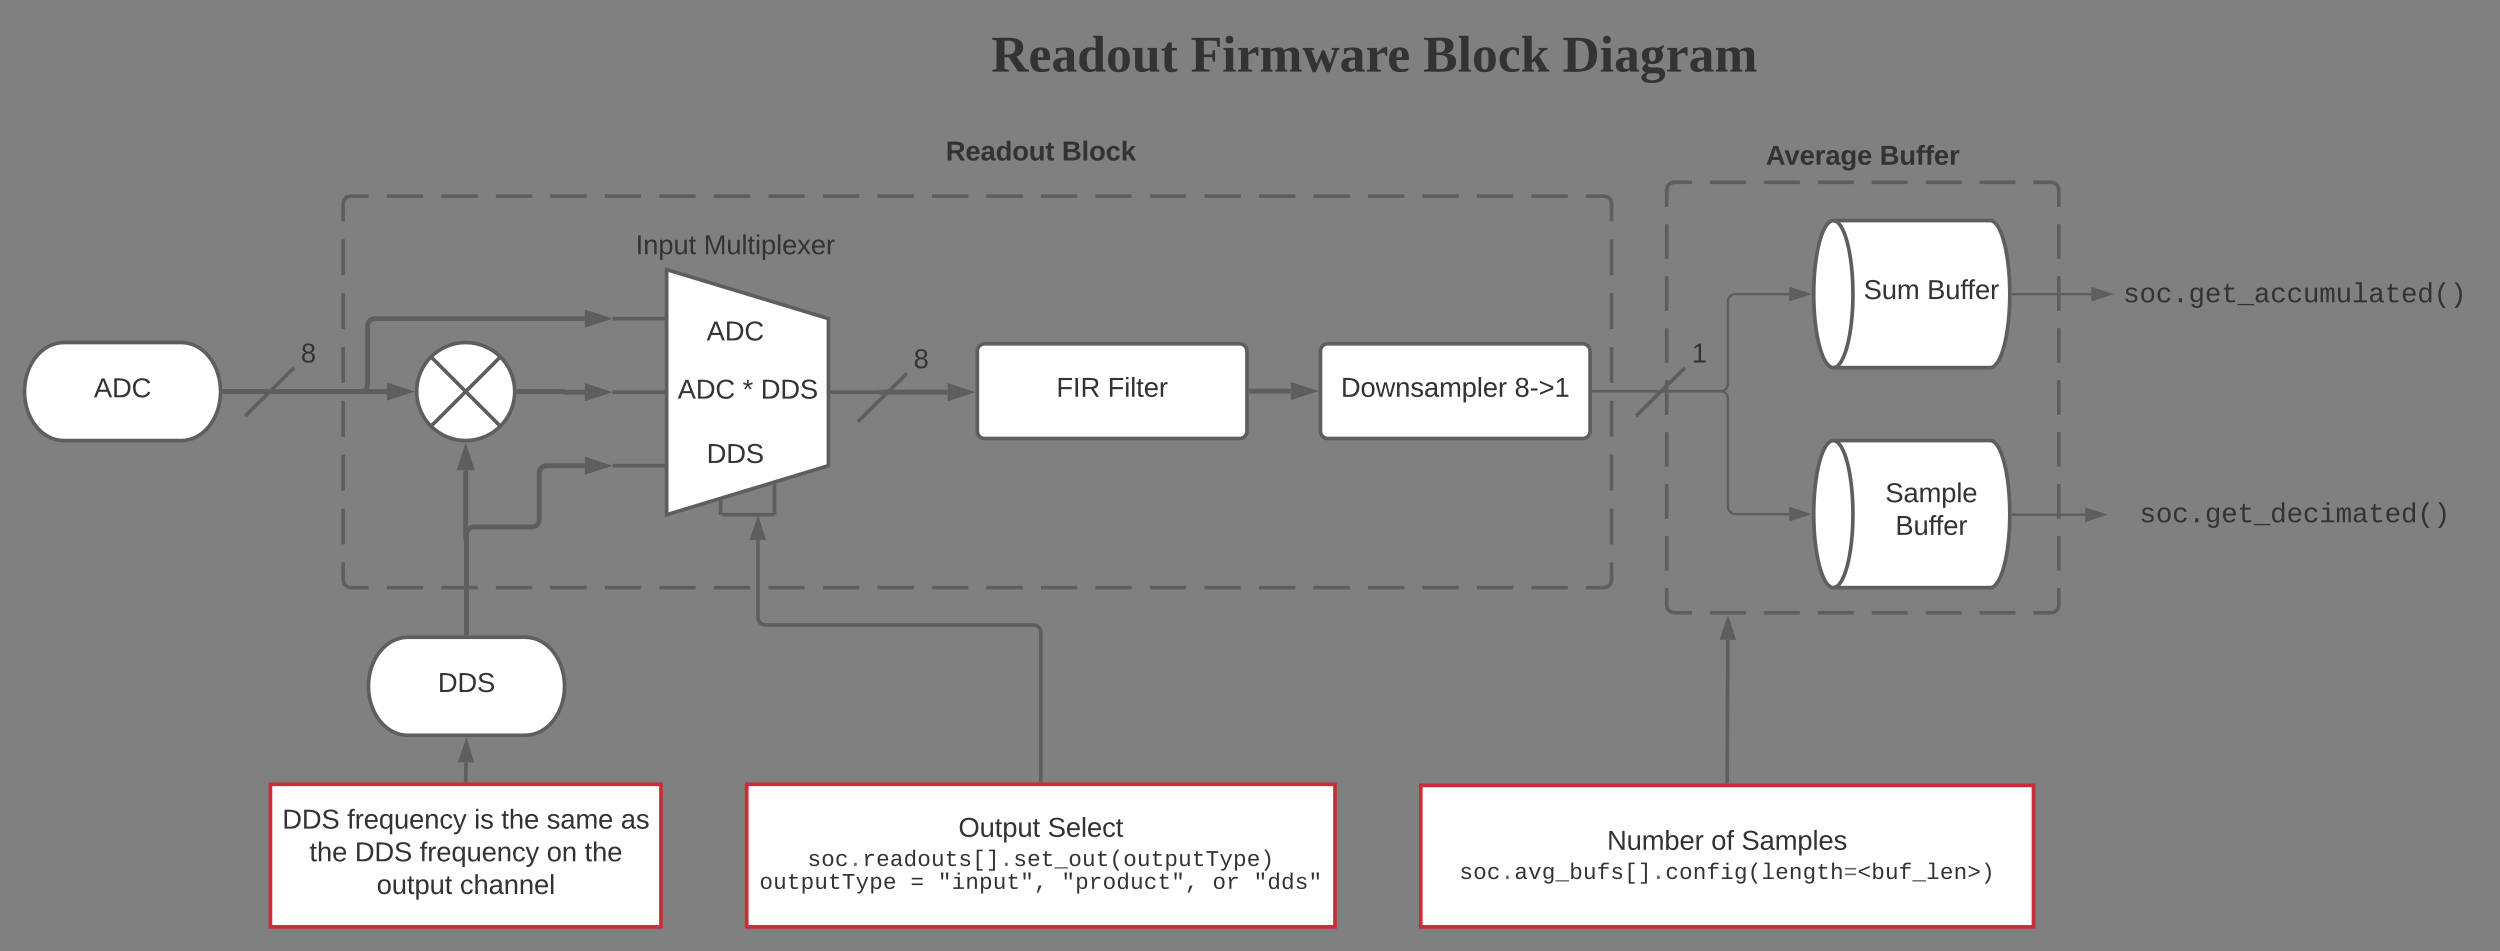 <svg xmlns="http://www.w3.org/2000/svg" xmlns:xlink="http://www.w3.org/1999/xlink" xmlns:lucid="lucid" width="2040" height="776.33"><rect width="100%" height="100%" fill="#808080" stroke="none"/><g transform="translate(0 0)" lucid:page-tab-id="0_0"><path d="M544 220v200l132-40V260z" stroke="#5e5e5e" stroke-width="3" fill="#fff"/><path d="M500 220h220v200H500z" fill="none"/><path d="M676 320h44M588 406.67V420m44-26.67V420M544 260h-44zM544 320h-44zM544 380h-44z" stroke="#5e5e5e" stroke-width="3" fill="#fff"/><path d="M280 166c0-3.3 2.7-6 6-6h1023c3.3 0 6 2.7 6 6v307.5c0 3.3-2.7 6-6 6H286c-3.3 0-6-2.7-6-6z" fill-opacity="0"/><path d="M315.65 160h29.65m14.83 0h29.65m14.83 0h29.66m14.83 0h29.64m14.83 0h29.65m14.82 0h29.66m14.82 0h29.65m14.83 0h29.65m14.83 0h29.65m14.83 0h29.65m14.83 0h29.66m14.8 0h29.67m14.82 0h29.64m14.83 0h29.65m14.83 0H968m14.83 0h29.65m14.82 0h29.66m14.82 0h29.65m14.83 0h29.65m14.84 0h29.65m14.82 0h29.65m14.83 0h29.65m14.82 0H1309l3.03.82 2.15 2.15.82 3.03v14.64m0 14.65v29.27m0 14.64v29.3m0 14.64v29.3m0 14.63v29.3m0 14.63v29.3m0 14.63v29.28m0 14.66v14.64l-.82 3.03-2.15 2.15-3.03.82h-14.83m-14.82 0h-29.65m-14.83 0h-29.65m-14.83 0h-29.66m-14.83 0h-29.64m-14.83 0h-29.65m-14.82 0h-29.66m-14.82 0h-29.65m-14.83 0h-29.65m-14.83 0h-29.65m-14.83 0H849.4m-14.83 0H804.9m-14.8 0h-29.67m-14.82 0h-29.64m-14.83 0h-29.65m-14.83 0H627m-14.83 0h-29.65m-14.82 0h-29.66m-14.82 0h-29.65m-14.83 0H449.1m-14.84 0H404.6m-14.82 0h-29.65m-14.83 0h-29.65m-14.82 0H286l-3.03-.82-2.15-2.15-.82-3.03v-14.64m0-14.65v-29.27m0-14.64V371m0-14.64v-29.3m0-14.63v-29.3m0-14.63v-29.3m0-14.63V195.3m0-14.66V166l.82-3.03 2.15-2.15L286 160h14.83" stroke="#5e5e5e" stroke-width="3" fill="none"/><path d="M1725 215h295v50h-295z" fill="none"/><use xlink:href="#a" transform="matrix(1,0,0,1,1725,215) translate(7.477 31.662)"/><path d="M581.83 96.5h535v60h-535z" fill="none"/><use xlink:href="#b" transform="matrix(1,0,0,1,581.833,96.5) translate(189.938 34.444)"/><use xlink:href="#c" transform="matrix(1,0,0,1,581.833,96.5) translate(284.691 34.444)"/><path d="M780 20h682.67v60H780z" fill="none"/><use xlink:href="#d" transform="matrix(1,0,0,1,780,20) translate(28.938 38.444)"/><use xlink:href="#e" transform="matrix(1,0,0,1,780,20) translate(191.611 38.444)"/><use xlink:href="#f" transform="matrix(1,0,0,1,780,20) translate(381.259 38.444)"/><use xlink:href="#g" transform="matrix(1,0,0,1,780,20) translate(494.907 38.444)"/><path d="M548.75 307.5h122.5v20h-122.5z" fill="none"/><use xlink:href="#h" transform="matrix(1,0,0,1,548.75,307.5) translate(4.216 17.778)"/><use xlink:href="#i" transform="matrix(1,0,0,1,548.75,307.5) translate(57.179 17.778)"/><use xlink:href="#j" transform="matrix(1,0,0,1,548.75,307.5) translate(71.994 17.778)"/><path d="M480 173h240v60H480z" fill="none"/><use xlink:href="#k" transform="matrix(1,0,0,1,480,173) translate(38.673 34.444)"/><use xlink:href="#l" transform="matrix(1,0,0,1,480,173) translate(94.228 34.444)"/><path d="M1400 100h240v60h-240z" fill="none"/><use xlink:href="#m" transform="matrix(1,0,0,1,1400,100) translate(40.957 34.444)"/><use xlink:href="#n" transform="matrix(1,0,0,1,1400,100) translate(133.858 34.444)"/><path d="M570 360h60v20h-60z" fill="none"/><use xlink:href="#o" transform="matrix(1,0,0,1,570,360) translate(6.605 17.778)"/><path d="M242.67 274.83H260v32.67h-17.33z" fill="none"/><use xlink:href="#p" transform="matrix(1,0,0,1,242.667,274.833) translate(2.827 20.944)"/><path d="M148 279.5c17.67 0 32 17.9 32 40s-14.33 40-32 40H52c-17.67 0-32-17.9-32-40s14.33-40 32-40z" stroke="#5e5e5e" stroke-width="3" fill="#fff"/><use xlink:href="#q" transform="matrix(1,0,0,1,25,284.5) translate(51.605 39.653)"/><path d="M420 319.5c0 22.1-17.9 40-40 40s-40-17.9-40-40 17.9-40 40-40 40 17.9 40 40zm-68.3-28.3l56.6 56.6m-56.6 0l56.6-56.6M428.67 520c17.67 0 32 17.9 32 40s-14.33 40-32 40h-96c-17.68 0-32-17.9-32-40s14.32-40 32-40z" stroke="#5e5e5e" stroke-width="3" fill="#fff"/><use xlink:href="#o" transform="matrix(1,0,0,1,305.667,525) translate(51.605 39.653)"/><path d="M557.5 260h85v20.5h-85z" fill="none"/><use xlink:href="#q" transform="matrix(1,0,0,1,557.5,260) translate(19.105 17.778)"/><path d="M423.5 319.5h37c.14 0 .25.1.25.25 0 .14.1.25.25.25h16.26" stroke="#5e5e5e" stroke-width="4" fill="none"/><path d="M423.55 321.5h-2.17l.12-1.98-.07-2.02h2.12z" fill="#5e5e5e"/><path d="M493.53 320l-14.27 4.64v-9.28z" stroke="#5e5e5e" stroke-width="4" fill="#5e5e5e"/><path d="M183.5 319.5h132.26" stroke="#5e5e5e" stroke-width="4" fill="none"/><path d="M183.55 321.5h-2.17l.12-1.98-.07-2.02h2.12z" fill="#5e5e5e"/><path d="M332.03 319.5l-14.27 4.64v-9.28z" stroke="#5e5e5e" stroke-width="4" fill="#5e5e5e"/><path d="M183.5 319.5H294c3.3 0 6-2.7 6-6V266c0-3.3 2.7-6 6-6h171.26" stroke="#5e5e5e" stroke-width="4" fill="none"/><path d="M183.55 321.5h-2.17l.12-1.98-.07-2.02h2.12z" fill="#5e5e5e"/><path d="M493.53 260l-14.27 4.64v-9.28z" stroke="#5e5e5e" stroke-width="4" fill="#5e5e5e"/><path d="M380.67 516.5v-76.42c0-.18-.15-.33-.34-.33-.18 0-.33-.15-.33-.33v-55.68" stroke="#5e5e5e" stroke-width="4" fill="none"/><path d="M382.67 518.5h-4v-2.05h4z" fill="#5e5e5e"/><path d="M380 367.47l4.64 14.27h-9.28z" stroke="#5e5e5e" stroke-width="4" fill="#5e5e5e"/><path d="M380.67 516.5V436c0-3.3 2.68-6 6-6H434c3.3 0 6-2.7 6-6v-38c0-3.3 2.7-6 6-6h31.26" stroke="#5e5e5e" stroke-width="4" fill="none"/><path d="M382.67 518.5h-4v-2.05h4z" fill="#5e5e5e"/><path d="M493.53 380l-14.27 4.64v-9.28z" stroke="#5e5e5e" stroke-width="4" fill="#5e5e5e"/><path d="M722 320h51.26" stroke="#5e5e5e" stroke-width="4" fill="none"/><path d="M722.05 322H717v-.5h3v-3h-3v-.5h5.05z" fill="#5e5e5e"/><path d="M789.53 320l-14.27 4.64v-9.28z" stroke="#5e5e5e" stroke-width="4" fill="#5e5e5e"/><path d="M1360 154.75c0-3.3 2.7-6 6-6h308c3.3 0 6 2.7 6 6V494c0 3.3-2.7 6-6 6h-308c-3.3 0-6-2.7-6-6z" fill-opacity="0"/><path d="M1395.33 148.75h29.34m14.66 0h29.34m14.66 0h29.34m14.66 0h29.34m14.66 0h29.34m14.66 0h29.34m14.66 0H1674l3.03.82 2.15 2.15.82 3.03v14.14m0 14.12v28.27m0 14.13v28.27m0 14.13v28.27m0 14.14v28.27m0 14.15v28.27m0 14.13v28.27m0 14.14v28.27m0 14.13V494l-.82 3.03-2.15 2.15-3.03.82h-14.67m-14.66 0h-29.34m-14.66 0h-29.34m-14.66 0h-29.34m-14.66 0h-29.34m-14.66 0h-29.34m-14.66 0h-29.34m-14.66 0H1366l-3.03-.82-2.15-2.15-.82-3.03v-14.14m0-14.13v-28.27m0-14.14v-28.27m0-14.13v-28.27m0-14.14v-28.26m0-14.14v-28.27m0-14.13v-28.27m0-14.14V183m0-14.13v-14.15l.82-3.03 2.15-2.15 3.03-.82h14.67" stroke="#5e5e5e" stroke-width="3" fill="none"/><g stroke="#5e5e5e" stroke-width="3"><path d="M1496 300c-8.84 0-16-26.86-16-60s7.16-60 16-60h128c8.84 0 16 26.86 16 60s-7.16 60-16 60z" fill="#fff"/><path d="M1496 180c8.84 0 16 26.86 16 60s-7.16 60-16 60" fill="none"/></g><use xlink:href="#r" transform="matrix(1,-2.4492935982947064e-16,2.4492935982947064e-16,1,1517,185) translate(3.722 59.028)"/><use xlink:href="#s" transform="matrix(1,-2.4492935982947064e-16,2.4492935982947064e-16,1,1517,185) translate(55.512 59.028)"/><g stroke="#5e5e5e" stroke-width="3"><path d="M1496 479.5c-8.84 0-16-26.86-16-60s7.16-60 16-60h128c8.84 0 16 26.86 16 60s-7.16 60-16 60z" fill="#fff"/><path d="M1496 359.5c8.84 0 16 26.86 16 60s-7.16 60-16 60" fill="none"/></g><use xlink:href="#t" transform="matrix(1,-2.4492935982947064e-16,2.4492935982947064e-16,1,1517,364.5) translate(21.407 45.278)"/><use xlink:href="#s" transform="matrix(1,-2.4492935982947064e-16,2.4492935982947064e-16,1,1517,364.5) translate(29.617 71.944)"/><path d="M1300 319.17h104c3.3 0 6-2.7 6-6V246c0-3.3 2.7-6 6-6h44" stroke="#5e5e5e" stroke-width="2" fill="none"/><path d="M1300.03 320.17H1299v-2h1.03z" fill="#5e5e5e"/><path d="M1475.26 240l-14.26 4.64v-9.28z" stroke="#5e5e5e" stroke-width="2" fill="#5e5e5e"/><path d="M201.07 338.45l37.86-37.4M201.1 338.42l-1.1 1.08M238.9 301.08L240 300" stroke="#5e5e5e" stroke-width="3" fill="none"/><path d="M742.67 279.5H760v32.67h-17.33z" fill="none"/><use xlink:href="#p" transform="matrix(1,0,0,1,742.667,279.5) translate(2.827 20.944)"/><path d="M701.07 343.1l37.86-37.38M701.1 343.1l-1.1 1.07M738.9 305.75l1.1-1.08" stroke="#5e5e5e" stroke-width="3" fill="none"/><path d="M1300 319.17h104c3.3 0 6 2.68 6 6v88.33c0 3.3 2.7 6 6 6h44" stroke="#5e5e5e" stroke-width="2" fill="none"/><path d="M1300.03 320.17H1299v-2h1.03z" fill="#5e5e5e"/><path d="M1475.26 419.5l-14.26 4.64v-9.28z" stroke="#5e5e5e" stroke-width="2" fill="#5e5e5e"/><path d="M1377.67 274.83H1395v32.67h-17.33z" fill="none"/><use xlink:href="#u" transform="matrix(1,0,0,1,1377.667,274.833) translate(2.827 20.944)"/><path d="M609.33 640h480v116.33h-480z" stroke="#c92d39" stroke-width="3" fill="#fff"/><use xlink:href="#v" transform="matrix(1,0,0,1,614.333,645) translate(167.747 37.84)"/><use xlink:href="#w" transform="matrix(1,0,0,1,614.333,645) translate(240.586 37.84)"/><use xlink:href="#x" transform="matrix(1,0,0,1,614.333,645) translate(44.569 61.659)"/><use xlink:href="#y" transform="matrix(1,0,0,1,614.333,645) translate(5.363 80.326)"/><use xlink:href="#z" transform="matrix(1,0,0,1,614.333,645) translate(128.583 80.326)"/><use xlink:href="#A" transform="matrix(1,0,0,1,614.333,645) translate(150.986 80.326)"/><use xlink:href="#B" transform="matrix(1,0,0,1,614.333,645) translate(251.803 80.326)"/><use xlink:href="#C" transform="matrix(1,0,0,1,614.333,645) translate(375.023 80.326)"/><use xlink:href="#D" transform="matrix(1,0,0,1,614.333,645) translate(408.628 80.326)"/><path d="M589.5 420H632" stroke="#5e5e5e" stroke-width="3" fill="none"/><path d="M589.5 420h-3v-1.5h3zM633.5 420h-1.54v-1.5h1.54z" fill="#5e5e5e"/><path d="M849.33 637V516c0-3.3-2.68-6-6-6H624.5c-3.3 0-6-2.7-6-6v-63.38" stroke="#5e5e5e" stroke-width="3" fill="none"/><path d="M850.83 638.5h-3v-1.54h3z" fill="#5e5e5e"/><path d="M618.5 424.85l4.64 14.27h-9.28z" stroke="#5e5e5e" stroke-width="3" fill="#5e5e5e"/><path d="M1159.33 640.83h500v115.5h-500z" stroke="#c92d39" stroke-width="3" fill="#fff"/><use xlink:href="#E" transform="matrix(1,0,0,1,1164.333,645.833) translate(147.006 47.59)"/><use xlink:href="#F" transform="matrix(1,0,0,1,1164.333,645.833) translate(232.006 47.59)"/><use xlink:href="#G" transform="matrix(1,0,0,1,1164.333,645.833) translate(256.698 47.59)"/><use xlink:href="#H" transform="matrix(1,0,0,1,1164.333,645.833) translate(26.564 71.409)"/><path d="M1336.07 338.45l37.86-37.4M1336.1 338.42l-1.1 1.08M1373.9 301.08l1.1-1.08M1409.34 637.83l.56-115.7" stroke="#5e5e5e" stroke-width="3" fill="none"/><path d="M1410.84 637.8v1.53h-3v-1.54z" fill="#5e5e5e"/><path d="M1409.98 506.35l4.56 14.3-9.27-.05z" stroke="#5e5e5e" stroke-width="3" fill="#5e5e5e"/><path d="M797.5 286.5c0-3.3 2.7-6 6-6h208c3.3 0 6 2.7 6 6v65.33c0 3.32-2.7 6-6 6h-208c-3.3 0-6-2.68-6-6z" stroke="#5e5e5e" stroke-width="3" fill="#fff"/><g><use xlink:href="#I" transform="matrix(1,0,0,1,809.5,292.5) translate(52.506 31.278)"/><use xlink:href="#J" transform="matrix(1,0,0,1,809.5,292.5) translate(94.358 31.278)"/></g><path d="M1077.5 286.5c0-3.3 2.7-6 6-6h208c3.3 0 6 2.7 6 6v65.33c0 3.32-2.7 6-6 6h-208c-3.3 0-6-2.68-6-6z" stroke="#5e5e5e" stroke-width="3" fill="#fff"/><g><use xlink:href="#K" transform="matrix(1,0,0,1,1089.5,292.5) translate(4.667 31.278)"/><use xlink:href="#L" transform="matrix(1,0,0,1,1089.5,292.5) translate(146.333 31.278)"/></g><path d="M1021 319.17h32.26" stroke="#5e5e5e" stroke-width="4" fill="none"/><path d="M1021.05 321.17H1019v-4h2.05z" fill="#5e5e5e"/><path d="M1069.53 319.17l-14.27 4.63v-9.27z" stroke="#5e5e5e" stroke-width="4" fill="#5e5e5e"/><path d="M220.67 640h318.66v116.33H220.67z" stroke="#c92d39" stroke-width="3" fill="#fff"/><g><use xlink:href="#M" transform="matrix(1,0,0,1,225.667,645) translate(4.654 31.153)"/><use xlink:href="#N" transform="matrix(1,0,0,1,225.667,645) translate(57.617 31.153)"/><use xlink:href="#O" transform="matrix(1,0,0,1,225.667,645) translate(161.259 31.153)"/><use xlink:href="#P" transform="matrix(1,0,0,1,225.667,645) translate(183.42 31.153)"/><use xlink:href="#Q" transform="matrix(1,0,0,1,225.667,645) translate(220.457 31.153)"/><use xlink:href="#R" transform="matrix(1,0,0,1,225.667,645) translate(280.889 31.153)"/><use xlink:href="#P" transform="matrix(1,0,0,1,225.667,645) translate(26.815 57.819)"/><use xlink:href="#S" transform="matrix(1,0,0,1,225.667,645) translate(63.852 57.819)"/><use xlink:href="#N" transform="matrix(1,0,0,1,225.667,645) translate(116.815 57.819)"/><use xlink:href="#T" transform="matrix(1,0,0,1,225.667,645) translate(220.457 57.819)"/><use xlink:href="#U" transform="matrix(1,0,0,1,225.667,645) translate(251.321 57.819)"/><use xlink:href="#V" transform="matrix(1,0,0,1,225.667,645) translate(81.691 84.486)"/><use xlink:href="#W" transform="matrix(1,0,0,1,225.667,645) translate(149.593 84.486)"/></g><path d="M380.03 637l.27-14.88" stroke="#5e5e5e" stroke-width="3" fill="none"/><path d="M381.53 637l-.03 1.5h-3l.03-1.57z" fill="#5e5e5e"/><path d="M380.58 606.35l4.38 14.35-9.27-.17z" stroke="#5e5e5e" stroke-width="3" fill="#5e5e5e"/><path d="M1642.5 240h64" stroke="#5e5e5e" stroke-width="2" fill="none"/><path d="M1642.53 241h-1.07l.04-1-.03-1h1.06z" fill="#5e5e5e"/><path d="M1721.76 240l-14.26 4.64v-9.28z" stroke="#5e5e5e" stroke-width="2" fill="#5e5e5e"/><path d="M1642.48 420h59.02" stroke="#5e5e5e" stroke-width="2" fill="none"/><path d="M1642.5 421h-1.06l.06-1.5-.02-.5h1.03z" fill="#5e5e5e"/><path d="M1716.76 420l-14.26 4.64v-9.28z" stroke="#5e5e5e" stroke-width="2" fill="#5e5e5e"/><path d="M1725 394.5h295v50h-295z" fill="none"/><g><use xlink:href="#X" transform="matrix(1,0,0,1,1725,394.5) translate(20.813 31.662)"/></g><defs><path fill="#333" d="M873-819c-18-114-119-146-250-146-163 0-245 50-245 151 0 151 170 148 294 185 182 54 388 94 388 320 0 240-189 325-439 329-245 4-410-69-454-268l159-31c24 133 136 168 295 165 144-2 270-31 270-171 0-164-195-160-331-202-167-52-350-87-350-299 0-218 173-315 413-313 220 2 373 77 412 260" id="Y"/><path fill="#333" d="M615-1102c343 0 484 203 482 560-1 347-147 562-488 562-336 0-475-219-479-562-4-349 156-560 485-560zm-8 989c240 0 301-180 301-429 0-245-55-427-290-427-236 0-299 181-299 427 0 243 61 429 288 429" id="Z"/><path fill="#333" d="M631 20c-350 0-501-215-501-562 0-355 162-560 502-560 250 0 399 118 446 323l-192 14c-23-124-109-196-262-196-242 0-305 171-305 415 1 245 61 427 304 427 151 0 248-77 267-215l190 12C1039-107 883 20 631 20" id="aa"/><path fill="#333" d="M496 0v-299h235V0H496" id="ab"/><path fill="#333" d="M1048-32c-2 300-135 456-433 456-222-1-358-88-400-267l184-25c22 99 100 157 222 156 184-2 248-125 248-315 0-64 3-133-2-194C807-100 706-13 524-12c-306 0-381-228-381-537 0-318 85-550 400-550 164 0 271 83 325 202h3c1-60 3-134 12-185h171c-13 339-4 702-6 1050zM585-145c210-8 284-178 284-406 0-192-52-331-177-392-33-16-69-22-104-22-223 2-259 184-259 414 0 229 31 415 256 406" id="ac"/><path fill="#333" d="M617-1102c355 0 481 238 477 599H322c5 222 84 388 301 388 144 0 244-59 284-166l158 45C1002-72 854 20 623 20c-342 0-490-220-490-568 0-346 151-554 484-554zm291 461c-18-192-90-328-289-328-194 0-287 128-295 328h584" id="ad"/><path fill="#333" d="M682 16c-209 0-323-80-324-285v-671H190v-142h170l58-282h120v282h432v142H538v652c2 114 60 155 182 155 106 0 209-16 297-34v137C921-4 806 16 682 16" id="ae"/><path fill="#333" d="M-5 220v-96h1238v96H-5" id="af"/><path fill="#333" d="M1000-272c3 95 12 159 101 161 21 0 41-3 59-7V-6c-44 10-86 16-139 16-141 2-191-84-197-217h-6C748-76 648 20 446 20c-207 0-318-120-318-322 0-266 194-348 454-354l236-4c12-191-40-305-222-305-140 0-220 47-232 172l-188-17c33-204 181-292 423-292 255 0 401 118 401 364v466zm-683-27c0 109 63 184 175 182 166-3 259-96 306-217 24-65 20-120 20-200-232 7-501-28-501 235" id="ag"/><path fill="#333" d="M528 20c-247 0-343-132-343-381v-721h180v686c-4 177 45 284 224 277 194-8 279-136 279-336v-627h181c3 360-6 732 6 1082H885c-4-54-7-126-8-185h-3C809-64 714 20 528 20" id="ah"/><path fill="#333" d="M904-1102c199 0 220 177 220 381V0H956v-686c-3-114 0-215-60-264-70-33-125-4-158 71-26 56-39 140-39 252V0H531v-686c-3-114-1-215-61-264-78-41-136 24-157 84-24 69-39 159-39 259V0H105c-3-360 6-732-6-1082h149c6 50 3 123 8 175 36-100 83-195 216-195 135 0 166 79 196 196 42-105 93-196 236-196" id="ai"/><path fill="#333" d="M736-142h380V0H134v-142h422v-1200H267v-142h469v1342" id="aj"/><path fill="#333" d="M865-914c-3-187-2-380-2-570h180v1261c0 76 1 155 6 223H877c-8-49-9-116-10-174h-5C801-44 708 26 530 26c-135 0-234-46-297-139s-95-232-95-419c0-377 131-566 392-566 176 0 271 63 335 184zm-286-51c-222 0-255 197-255 427 0 229 31 425 253 425 237 0 286-195 286-441 0-238-52-411-284-411" id="ak"/><path fill="#333" d="M891-1484c-201 251-362 514-362 954 0 441 161 704 362 955H701C500 176 342-90 342-532c0-440 159-704 359-952h190" id="al"/><path fill="#333" d="M528-1484c201 248 357 511 357 952 0 442-156 709-357 957H336C537 174 700-89 700-530c0-440-163-703-364-954h192" id="am"/><g id="a"><use transform="matrix(0.011,0,0,0.011,0,0)" xlink:href="#Y"/><use transform="matrix(0.011,0,0,0.011,13.336,0)" xlink:href="#Z"/><use transform="matrix(0.011,0,0,0.011,26.671,0)" xlink:href="#aa"/><use transform="matrix(0.011,0,0,0.011,40.007,0)" xlink:href="#ab"/><use transform="matrix(0.011,0,0,0.011,53.342,0)" xlink:href="#ac"/><use transform="matrix(0.011,0,0,0.011,66.678,0)" xlink:href="#ad"/><use transform="matrix(0.011,0,0,0.011,80.013,0)" xlink:href="#ae"/><use transform="matrix(0.011,0,0,0.011,93.349,0)" xlink:href="#af"/><use transform="matrix(0.011,0,0,0.011,106.684,0)" xlink:href="#ag"/><use transform="matrix(0.011,0,0,0.011,120.02,0)" xlink:href="#aa"/><use transform="matrix(0.011,0,0,0.011,133.355,0)" xlink:href="#aa"/><use transform="matrix(0.011,0,0,0.011,146.691,0)" xlink:href="#ah"/><use transform="matrix(0.011,0,0,0.011,160.026,0)" xlink:href="#ai"/><use transform="matrix(0.011,0,0,0.011,173.362,0)" xlink:href="#ah"/><use transform="matrix(0.011,0,0,0.011,186.697,0)" xlink:href="#aj"/><use transform="matrix(0.011,0,0,0.011,200.033,0)" xlink:href="#ag"/><use transform="matrix(0.011,0,0,0.011,213.368,0)" xlink:href="#ae"/><use transform="matrix(0.011,0,0,0.011,226.704,0)" xlink:href="#ad"/><use transform="matrix(0.011,0,0,0.011,240.039,0)" xlink:href="#ak"/><use transform="matrix(0.011,0,0,0.011,253.375,0)" xlink:href="#al"/><use transform="matrix(0.011,0,0,0.011,266.71,0)" xlink:href="#am"/></g><path fill="#333" d="M240-174c0 40-23 61-54 70L253 0h-59l-57-94H76V0H24v-248c93 4 217-23 216 74zM76-134c48-2 112 12 112-38 0-48-66-32-112-35v73" id="an"/><path fill="#333" d="M185-48c-13 30-37 53-82 52C43 2 14-33 14-96s30-98 90-98c62 0 83 45 84 108H66c0 31 8 55 39 56 18 0 30-7 34-22zm-45-69c5-46-57-63-70-21-2 6-4 13-4 21h74" id="ao"/><path fill="#333" d="M133-34C117-15 103 5 69 4 32 3 11-16 11-54c-1-60 55-63 116-61 1-26-3-47-28-47-18 1-26 9-28 27l-52-2c7-38 36-58 82-57s74 22 75 68l1 82c-1 14 12 18 25 15v27c-30 8-71 5-69-32zm-48 3c29 0 43-24 42-57-32 0-66-3-65 30 0 17 8 27 23 27" id="ap"/><path fill="#333" d="M88-194c31-1 46 15 58 34l-1-101h50l1 261h-48c-2-10 0-23-3-31C134-8 116 4 84 4 32 4 16-41 15-95c0-56 19-97 73-99zm17 164c33 0 40-30 41-66 1-37-9-64-41-64s-38 30-39 65c0 43 13 65 39 65" id="aq"/><path fill="#333" d="M110-194c64 0 96 36 96 99 0 64-35 99-97 99-61 0-95-36-95-99 0-62 34-99 96-99zm-1 164c35 0 45-28 45-65 0-40-10-65-43-65-34 0-45 26-45 65 0 36 10 65 43 65" id="ar"/><path fill="#333" d="M85 4C-2 5 27-109 22-190h50c7 57-23 150 33 157 60-5 35-97 40-157h50l1 190h-47c-2-12 1-28-3-38-12 25-28 42-61 42" id="as"/><path fill="#333" d="M115-3C79 11 28 4 28-45v-112H4v-33h27l15-45h31v45h36v33H77v99c-1 23 16 31 38 25v30" id="at"/><g id="b"><use transform="matrix(0.062,0,0,0.062,0,0)" xlink:href="#an"/><use transform="matrix(0.062,0,0,0.062,15.988,0)" xlink:href="#ao"/><use transform="matrix(0.062,0,0,0.062,28.333,0)" xlink:href="#ap"/><use transform="matrix(0.062,0,0,0.062,40.679,0)" xlink:href="#aq"/><use transform="matrix(0.062,0,0,0.062,54.198,0)" xlink:href="#ar"/><use transform="matrix(0.062,0,0,0.062,67.716,0)" xlink:href="#as"/><use transform="matrix(0.062,0,0,0.062,81.235,0)" xlink:href="#at"/></g><path fill="#333" d="M182-130c37 4 62 22 62 59C244 23 116-4 24 0v-248c84 5 203-23 205 63 0 31-19 50-47 55zM76-148c40-3 101 13 101-30 0-44-60-28-101-31v61zm0 110c48-3 116 14 116-37 0-48-69-32-116-35v72" id="au"/><path fill="#333" d="M25 0v-261h50V0H25" id="av"/><path fill="#333" d="M190-63c-7 42-38 67-86 67-59 0-84-38-90-98-12-110 154-137 174-36l-49 2c-2-19-15-32-35-32-30 0-35 28-38 64-6 74 65 87 74 30" id="aw"/><path fill="#333" d="M147 0L96-86 75-71V0H25v-261h50v150l67-79h53l-66 74L201 0h-54" id="ax"/><g id="c"><use transform="matrix(0.062,0,0,0.062,0,0)" xlink:href="#au"/><use transform="matrix(0.062,0,0,0.062,15.988,0)" xlink:href="#av"/><use transform="matrix(0.062,0,0,0.062,22.16,0)" xlink:href="#ar"/><use transform="matrix(0.062,0,0,0.062,35.679,0)" xlink:href="#aw"/><use transform="matrix(0.062,0,0,0.062,48.025,0)" xlink:href="#ax"/></g><path fill="#333" d="M222-170c0 37-18 56-47 65l63 87 25 5V0h-76l-66-100H92v82l30 5V0H8v-13l28-5v-200l-30-5v-13c89 5 214-24 216 66zM92-119c45 2 75-3 75-50s-30-49-75-47v97" id="ay"/><path fill="#333" d="M12-83c0-55 22-85 75-86 52-1 66 33 63 88H64c-1 37 6 64 44 63 14 0 28-4 39-6 3 28-28 25-55 27-57 4-80-31-80-86zm90-17c2-26 0-63-27-48-10 9-11 28-11 48h38" id="az"/><path fill="#333" d="M31-163c51-5 127-20 127 40v107l17 4V0h-61l-4-13C82 13 12 12 12-46c0-51 46-52 95-53 9-45-22-69-57-44l-7 20H31v-40zM62-47c0 30 26 34 45 23v-59c-28 0-45 6-45 36" id="aA"/><path fill="#333" d="M15-82c-4-69 47-101 113-83l-1-69-17-4v-12h68v234l18 4V0h-63l-4-9C77 23 5-9 15-82zm112-66c-43-16-64 17-61 65 2 33 3 67 32 67 12 0 22-3 29-8v-124" id="aB"/><path fill="#333" d="M90-170c54-1 76 32 76 87 1 56-23 87-77 87-53 0-75-32-75-87s23-86 76-87zM89-14c28-2 26-38 26-69s3-69-26-69c-27 0-24 39-24 69s-3 66 24 69" id="aC"/><path fill="#333" d="M73-51c-3 31 27 38 51 25v-123l-16-5v-11h66v149l17 4V0h-65l-2-14C94 9 22 18 22-44v-105l-17-5v-11h68v114" id="aD"/><path fill="#333" d="M78-41c-2 24 21 26 40 20C122 3 98 2 77 4 5 10 32-84 27-147H6v-11l25-7 21-38h26v38h35v18H78v106" id="aE"/><g id="d"><use transform="matrix(0.117,0,0,0.117,0,0)" xlink:href="#ay"/><use transform="matrix(0.117,0,0,0.117,30.377,0)" xlink:href="#az"/><use transform="matrix(0.117,0,0,0.117,49.025,0)" xlink:href="#aA"/><use transform="matrix(0.117,0,0,0.117,70.136,0)" xlink:href="#aB"/><use transform="matrix(0.117,0,0,0.117,93.593,0)" xlink:href="#aC"/><use transform="matrix(0.117,0,0,0.117,114.704,0)" xlink:href="#aD"/><use transform="matrix(0.117,0,0,0.117,138.16,0)" xlink:href="#aE"/></g><path fill="#333" d="M92-101v83l39 5V0H8v-13l28-5v-200l-30-5v-13h197v64h-17l-5-42c-27-3-59-2-89-2v96h57l6-30h15v80h-15l-6-31H92" id="aF"/><path fill="#333" d="M77-16l18 4V0H8v-12l18-4v-133l-17-5v-11h68v149zM51-196c-16 0-27-10-27-27s10-27 27-27 27 11 27 27c0 17-10 27-27 27" id="aG"/><path fill="#333" d="M132-132c-21 0-37 9-50 16v100l26 4V0H10v-12l21-4v-133l-21-5v-11h69l2 34c17-18 35-41 71-40v61c-17 3-14-14-20-22" id="aH"/><path fill="#333" d="M126-114c3-31-27-37-49-25v123l15 4V0H10v-12l16-4v-133l-16-5v-11h64l2 14c24-16 81-33 96 3 30-24 105-39 105 27v105l17 4V0h-82v-12l14-4v-98c4-33-27-37-51-24 5 35 0 82 2 122l17 4V0h-83v-12l15-4v-98" id="aI"/><path fill="#333" d="M154-149l38 94 32-94-20-5v-11h54v11l-13 4L190 4h-21l-38-93L93 4H72L13-149c-7-2-15-4-12-16h82v11l-20 5 36 94 38-94h17" id="aJ"/><g id="e"><use transform="matrix(0.117,0,0,0.117,0,0)" xlink:href="#aF"/><use transform="matrix(0.117,0,0,0.117,25.685,0)" xlink:href="#aG"/><use transform="matrix(0.117,0,0,0.117,37.414,0)" xlink:href="#aH"/><use transform="matrix(0.117,0,0,0.117,56.062,0)" xlink:href="#aI"/><use transform="matrix(0.117,0,0,0.117,91.13,0)" xlink:href="#aJ"/><use transform="matrix(0.117,0,0,0.117,121.506,0)" xlink:href="#aA"/><use transform="matrix(0.117,0,0,0.117,142.617,0)" xlink:href="#aH"/><use transform="matrix(0.117,0,0,0.117,160.444,0)" xlink:href="#az"/></g><path fill="#333" d="M92-134c39 3 62-4 62-44 0-37-25-40-62-38v82zm0 115c49 5 80-2 80-50 0-44-34-49-80-46v96zm138-50C230 26 101-4 6 0v-13l30-5v-200l-30-5v-13c79 7 206-26 206 54 0 33-22 49-49 56 39 3 67 18 67 57" id="aK"/><path fill="#333" d="M76-16l18 4V0H7v-12l18-4v-218l-17-4v-12h68v234" id="aL"/><path fill="#333" d="M109-18c15 0 31-2 42-6v14c-11 9-31 13-51 13-59 0-86-28-88-86-3-75 66-101 135-80v48h-13c-3-20-7-40-34-37-51 7-55 138 9 134" id="aM"/><path fill="#333" d="M77-79l64-71-17-4v-11h63v11c-32 3-40 30-59 46l57 92 15 4V0h-80c-2-11 3-15 10-16L97-74 77-60v44l16 4V0H10v-12l16-4v-218l-17-4v-12h68v171" id="aN"/><g id="f"><use transform="matrix(0.117,0,0,0.117,0,0)" xlink:href="#aK"/><use transform="matrix(0.117,0,0,0.117,28.148,0)" xlink:href="#aL"/><use transform="matrix(0.117,0,0,0.117,39.877,0)" xlink:href="#aC"/><use transform="matrix(0.117,0,0,0.117,60.988,0)" xlink:href="#aM"/><use transform="matrix(0.117,0,0,0.117,79.636,0)" xlink:href="#aN"/></g><path fill="#333" d="M92-20c74 11 92-29 92-98 0-66-23-103-92-98v196zm150-99C242 9 136 6 6 0v-13l31-5v-200l-31-5v-13h112c81 0 124 34 124 117" id="aO"/><path fill="#333" d="M9 41c2-18 18-26 32-33C29 1 16-9 16-28l29-33c-21-9-31-25-31-51-2-56 61-65 111-53l39-20c13 12-9 24-14 36 35 54-17 114-90 92-17 34 27 28 56 28 36-1 61 12 60 46-2 46-39 62-91 62-38 0-71-6-76-38zm35-3c6 35 97 29 94-9-2-28-50-14-78-17-8 7-15 14-16 26zm20-150c0 22 4 40 23 40 20 0 24-17 24-40 0-24-4-40-24-40-19 0-23 17-23 40" id="aP"/><g id="g"><use transform="matrix(0.117,0,0,0.117,0,0)" xlink:href="#aO"/><use transform="matrix(0.117,0,0,0.117,30.377,0)" xlink:href="#aG"/><use transform="matrix(0.117,0,0,0.117,42.105,0)" xlink:href="#aA"/><use transform="matrix(0.117,0,0,0.117,63.216,0)" xlink:href="#aP"/><use transform="matrix(0.117,0,0,0.117,84.327,0)" xlink:href="#aH"/><use transform="matrix(0.117,0,0,0.117,102.975,0)" xlink:href="#aA"/><use transform="matrix(0.117,0,0,0.117,124.086,0)" xlink:href="#aI"/></g><path fill="#333" d="M205 0l-28-72H64L36 0H1l101-248h38L239 0h-34zm-38-99l-47-123c-12 45-31 82-46 123h93" id="aQ"/><path fill="#333" d="M30-248c118-7 216 8 213 122C240-48 200 0 122 0H30v-248zM63-27c89 8 146-16 146-99s-60-101-146-95v194" id="aR"/><path fill="#333" d="M212-179c-10-28-35-45-73-45-59 0-87 40-87 99 0 60 29 101 89 101 43 0 62-24 78-52l27 14C228-24 195 4 139 4 59 4 22-46 18-125c-6-104 99-153 187-111 19 9 31 26 39 46" id="aS"/><g id="h"><use transform="matrix(0.062,0,0,0.062,0,0)" xlink:href="#aQ"/><use transform="matrix(0.062,0,0,0.062,14.815,0)" xlink:href="#aR"/><use transform="matrix(0.062,0,0,0.062,30.802,0)" xlink:href="#aS"/></g><path fill="#333" d="M80-196l47-18 7 23-49 13 32 44-20 13-27-46-27 45-21-12 33-44-49-13 8-23 47 19-2-53h23" id="aT"/><use transform="matrix(0.062,0,0,0.062,0,0)" xlink:href="#aT" id="i"/><path fill="#333" d="M185-189c-5-48-123-54-124 2 14 75 158 14 163 119 3 78-121 87-175 55-17-10-28-26-33-46l33-7c5 56 141 63 141-1 0-78-155-14-162-118-5-82 145-84 179-34 5 7 8 16 11 25" id="aU"/><g id="j"><use transform="matrix(0.062,0,0,0.062,0,0)" xlink:href="#aR"/><use transform="matrix(0.062,0,0,0.062,15.988,0)" xlink:href="#aR"/><use transform="matrix(0.062,0,0,0.062,31.975,0)" xlink:href="#aU"/></g><path fill="#333" d="M33 0v-248h34V0H33" id="aV"/><path fill="#333" d="M117-194c89-4 53 116 60 194h-32v-121c0-31-8-49-39-48C34-167 62-67 57 0H25l-1-190h30c1 10-1 24 2 32 11-22 29-35 61-36" id="aW"/><path fill="#333" d="M115-194c55 1 70 41 70 98S169 2 115 4C84 4 66-9 55-30l1 105H24l-1-265h31l2 30c10-21 28-34 59-34zm-8 174c40 0 45-34 45-75s-6-73-45-74c-42 0-51 32-51 76 0 43 10 73 51 73" id="aX"/><path fill="#333" d="M84 4C-5 8 30-112 23-190h32v120c0 31 7 50 39 49 72-2 45-101 50-169h31l1 190h-30c-1-10 1-25-2-33-11 22-28 36-60 37" id="aY"/><path fill="#333" d="M59-47c-2 24 18 29 38 22v24C64 9 27 4 27-40v-127H5v-23h24l9-43h21v43h35v23H59v120" id="aZ"/><g id="k"><use transform="matrix(0.062,0,0,0.062,0,0)" xlink:href="#aV"/><use transform="matrix(0.062,0,0,0.062,6.173,0)" xlink:href="#aW"/><use transform="matrix(0.062,0,0,0.062,18.519,0)" xlink:href="#aX"/><use transform="matrix(0.062,0,0,0.062,30.864,0)" xlink:href="#aY"/><use transform="matrix(0.062,0,0,0.062,43.21,0)" xlink:href="#aZ"/></g><path fill="#333" d="M240 0l2-218c-23 76-54 145-80 218h-23L58-218 59 0H30v-248h44l77 211c21-75 51-140 76-211h43V0h-30" id="ba"/><path fill="#333" d="M24 0v-261h32V0H24" id="bb"/><path fill="#333" d="M24-231v-30h32v30H24zM24 0v-190h32V0H24" id="bc"/><path fill="#333" d="M100-194c63 0 86 42 84 106H49c0 40 14 67 53 68 26 1 43-12 49-29l28 8c-11 28-37 45-77 45C44 4 14-33 15-96c1-61 26-98 85-98zm52 81c6-60-76-77-97-28-3 7-6 17-6 28h103" id="bd"/><path fill="#333" d="M141 0L90-78 38 0H4l68-98-65-92h35l48 74 47-74h35l-64 92 68 98h-35" id="be"/><path fill="#333" d="M114-163C36-179 61-72 57 0H25l-1-190h30c1 12-1 29 2 39 6-27 23-49 58-41v29" id="bf"/><g id="l"><use transform="matrix(0.062,0,0,0.062,0,0)" xlink:href="#ba"/><use transform="matrix(0.062,0,0,0.062,18.457,0)" xlink:href="#aY"/><use transform="matrix(0.062,0,0,0.062,30.802,0)" xlink:href="#bb"/><use transform="matrix(0.062,0,0,0.062,35.679,0)" xlink:href="#aZ"/><use transform="matrix(0.062,0,0,0.062,41.852,0)" xlink:href="#bc"/><use transform="matrix(0.062,0,0,0.062,46.728,0)" xlink:href="#aX"/><use transform="matrix(0.062,0,0,0.062,59.074,0)" xlink:href="#bb"/><use transform="matrix(0.062,0,0,0.062,63.951,0)" xlink:href="#bd"/><use transform="matrix(0.062,0,0,0.062,76.296,0)" xlink:href="#be"/><use transform="matrix(0.062,0,0,0.062,87.407,0)" xlink:href="#bd"/><use transform="matrix(0.062,0,0,0.062,99.753,0)" xlink:href="#bf"/></g><path fill="#333" d="M199 0l-22-63H83L61 0H9l90-248h61L250 0h-51zm-33-102l-36-108c-10 38-24 72-36 108h72" id="bg"/><path fill="#333" d="M128 0H69L1-190h53L99-40l48-150h52" id="bh"/><path fill="#333" d="M135-150c-39-12-60 13-60 57V0H25l-1-190h47c2 13-1 29 3 40 6-28 27-53 61-41v41" id="bi"/><path fill="#333" d="M195-6C206 82 75 100 31 46c-4-6-6-13-8-21l49-6c3 16 16 24 34 25 40 0 42-37 40-79-11 22-30 35-61 35-53 0-70-43-70-97 0-56 18-96 73-97 30 0 46 14 59 34l2-30h47zm-90-29c32 0 41-27 41-63 0-35-9-62-40-62-32 0-39 29-40 63 0 36 9 62 39 62" id="bj"/><g id="m"><use transform="matrix(0.062,0,0,0.062,0,0)" xlink:href="#bg"/><use transform="matrix(0.062,0,0,0.062,15.185,0)" xlink:href="#bh"/><use transform="matrix(0.062,0,0,0.062,27.531,0)" xlink:href="#ao"/><use transform="matrix(0.062,0,0,0.062,39.877,0)" xlink:href="#bi"/><use transform="matrix(0.062,0,0,0.062,48.519,0)" xlink:href="#ap"/><use transform="matrix(0.062,0,0,0.062,60.864,0)" xlink:href="#bj"/><use transform="matrix(0.062,0,0,0.062,74.383,0)" xlink:href="#ao"/></g><path fill="#333" d="M121-226c-27-7-43 5-38 36h38v33H83V0H34v-157H6v-33h28c-9-59 32-81 87-68v32" id="bk"/><g id="n"><use transform="matrix(0.062,0,0,0.062,0,0)" xlink:href="#au"/><use transform="matrix(0.062,0,0,0.062,15.988,0)" xlink:href="#as"/><use transform="matrix(0.062,0,0,0.062,29.506,0)" xlink:href="#bk"/><use transform="matrix(0.062,0,0,0.062,36.852,0)" xlink:href="#bk"/><use transform="matrix(0.062,0,0,0.062,44.198,0)" xlink:href="#ao"/><use transform="matrix(0.062,0,0,0.062,56.543,0)" xlink:href="#bi"/></g><g id="o"><use transform="matrix(0.062,0,0,0.062,0,0)" xlink:href="#aR"/><use transform="matrix(0.062,0,0,0.062,15.988,0)" xlink:href="#aR"/><use transform="matrix(0.062,0,0,0.062,31.975,0)" xlink:href="#aU"/></g><path fill="#333" d="M134-131c28 9 52 24 51 62-1 50-34 73-85 73S17-19 16-69c0-36 21-54 49-61-75-25-45-126 34-121 46 3 78 18 79 63 0 33-17 51-44 57zm-34-11c31 1 46-15 46-44 0-28-17-43-47-42-29 0-46 13-45 42 1 28 16 44 46 44zm1 122c35 0 51-18 51-52 0-30-18-46-53-46-33 0-51 17-51 47 0 34 19 51 53 51" id="bl"/><use transform="matrix(0.062,0,0,0.062,0,0)" xlink:href="#bl" id="p"/><g id="q"><use transform="matrix(0.062,0,0,0.062,0,0)" xlink:href="#aQ"/><use transform="matrix(0.062,0,0,0.062,14.815,0)" xlink:href="#aR"/><use transform="matrix(0.062,0,0,0.062,30.802,0)" xlink:href="#aS"/></g><path fill="#333" d="M210-169c-67 3-38 105-44 169h-31v-121c0-29-5-50-35-48C34-165 62-65 56 0H25l-1-190h30c1 10-1 24 2 32 10-44 99-50 107 0 11-21 27-35 58-36 85-2 47 119 55 194h-31v-121c0-29-5-49-35-48" id="bm"/><g id="r"><use transform="matrix(0.062,0,0,0.062,0,0)" xlink:href="#aU"/><use transform="matrix(0.062,0,0,0.062,14.815,0)" xlink:href="#aY"/><use transform="matrix(0.062,0,0,0.062,27.16,0)" xlink:href="#bm"/></g><path fill="#333" d="M160-131c35 5 61 23 61 61C221 17 115-2 30 0v-248c76 3 177-17 177 60 0 33-19 50-47 57zm-97-11c50-1 110 9 110-42 0-47-63-36-110-37v79zm0 115c55-2 124 14 124-45 0-56-70-42-124-44v89" id="bn"/><path fill="#333" d="M101-234c-31-9-42 10-38 44h38v23H63V0H32v-167H5v-23h27c-7-52 17-82 69-68v24" id="bo"/><g id="s"><use transform="matrix(0.062,0,0,0.062,0,0)" xlink:href="#bn"/><use transform="matrix(0.062,0,0,0.062,14.815,0)" xlink:href="#aY"/><use transform="matrix(0.062,0,0,0.062,27.16,0)" xlink:href="#bo"/><use transform="matrix(0.062,0,0,0.062,32.901,0)" xlink:href="#bo"/><use transform="matrix(0.062,0,0,0.062,39.074,0)" xlink:href="#bd"/><use transform="matrix(0.062,0,0,0.062,51.42,0)" xlink:href="#bf"/></g><path fill="#333" d="M141-36C126-15 110 5 73 4 37 3 15-17 15-53c-1-64 63-63 125-63 3-35-9-54-41-54-24 1-41 7-42 31l-33-3c5-37 33-52 76-52 45 0 72 20 72 64v82c-1 20 7 32 28 27v20c-31 9-61-2-59-35zM48-53c0 20 12 33 32 33 41-3 63-29 60-74-43 2-92-5-92 41" id="bp"/><g id="t"><use transform="matrix(0.062,0,0,0.062,0,0)" xlink:href="#aU"/><use transform="matrix(0.062,0,0,0.062,14.815,0)" xlink:href="#bp"/><use transform="matrix(0.062,0,0,0.062,27.16,0)" xlink:href="#bm"/><use transform="matrix(0.062,0,0,0.062,45.617,0)" xlink:href="#aX"/><use transform="matrix(0.062,0,0,0.062,57.963,0)" xlink:href="#bb"/><use transform="matrix(0.062,0,0,0.062,62.84,0)" xlink:href="#bd"/></g><path fill="#333" d="M27 0v-27h64v-190l-56 39v-29l58-41h29v221h61V0H27" id="bq"/><use transform="matrix(0.062,0,0,0.062,0,0)" xlink:href="#bq" id="u"/><path fill="#333" d="M140-251c81 0 123 46 123 126C263-46 219 4 140 4 59 4 17-45 17-125s42-126 123-126zm0 227c63 0 89-41 89-101s-29-99-89-99c-61 0-89 39-89 99S79-25 140-24" id="br"/><g id="v"><use transform="matrix(0.062,0,0,0.062,0,0)" xlink:href="#br"/><use transform="matrix(0.062,0,0,0.062,17.284,0)" xlink:href="#aY"/><use transform="matrix(0.062,0,0,0.062,29.63,0)" xlink:href="#aZ"/><use transform="matrix(0.062,0,0,0.062,35.802,0)" xlink:href="#aX"/><use transform="matrix(0.062,0,0,0.062,48.148,0)" xlink:href="#aY"/><use transform="matrix(0.062,0,0,0.062,60.494,0)" xlink:href="#aZ"/></g><path fill="#333" d="M96-169c-40 0-48 33-48 73s9 75 48 75c24 0 41-14 43-38l32 2c-6 37-31 61-74 61-59 0-76-41-82-99-10-93 101-131 147-64 4 7 5 14 7 22l-32 3c-4-21-16-35-41-35" id="bs"/><g id="w"><use transform="matrix(0.062,0,0,0.062,0,0)" xlink:href="#aU"/><use transform="matrix(0.062,0,0,0.062,14.815,0)" xlink:href="#bd"/><use transform="matrix(0.062,0,0,0.062,27.16,0)" xlink:href="#bb"/><use transform="matrix(0.062,0,0,0.062,32.037,0)" xlink:href="#bd"/><use transform="matrix(0.062,0,0,0.062,44.383,0)" xlink:href="#bs"/><use transform="matrix(0.062,0,0,0.062,55.494,0)" xlink:href="#aZ"/></g><path fill="#666" d="M496 0v-299h235V0H496" id="bt"/><path fill="#333" d="M839-1102c70 0 148 7 206 17v167c-112-18-268-36-363 15-129 69-208 203-208 395V0H294c-10-367 32-789-52-1082h171c21 75 41 161 48 250h5c67-152 152-270 373-270" id="bu"/><path fill="#333" d="M410 425v-1909h547v139H590V286h367v139H410" id="bv"/><path fill="#333" d="M270 425V286h367v-1631H270v-139h547V425H270" id="bw"/><path fill="#333" d="M698-1104c312 3 392 244 392 558 0 315-82 566-392 566-169 0-277-65-331-184h-5c8 188 2 394 4 589H185V-858c0-76-1-156-6-224h175c6 52 9 120 10 178h4c58-122 150-202 330-200zm-49 991c225 0 255-203 255-433 0-225-32-419-253-419-236 0-285 192-285 441 0 237 53 411 283 411" id="bx"/><path fill="#333" d="M709-1193V0H519v-1193H76v-156h1076v156H709" id="by"/><path fill="#333" d="M168 279c222 39 310-114 368-290L66-1082h192c120 299 249 590 362 896 115-301 235-597 351-896h190L705 0c-65 164-130 320-275 396-67 36-177 35-262 18V279" id="bz"/><g id="x"><use transform="matrix(0.009,0,0,0.009,0,0)" xlink:href="#Y"/><use transform="matrix(0.009,0,0,0.009,11.202,0)" xlink:href="#Z"/><use transform="matrix(0.009,0,0,0.009,22.404,0)" xlink:href="#aa"/><use transform="matrix(0.009,0,0,0.009,33.605,0)" xlink:href="#bt"/><use transform="matrix(0.009,0,0,0.009,44.807,0)" xlink:href="#bu"/><use transform="matrix(0.009,0,0,0.009,56.009,0)" xlink:href="#ad"/><use transform="matrix(0.009,0,0,0.009,67.211,0)" xlink:href="#ag"/><use transform="matrix(0.009,0,0,0.009,78.413,0)" xlink:href="#ak"/><use transform="matrix(0.009,0,0,0.009,89.615,0)" xlink:href="#Z"/><use transform="matrix(0.009,0,0,0.009,100.816,0)" xlink:href="#ah"/><use transform="matrix(0.009,0,0,0.009,112.018,0)" xlink:href="#ae"/><use transform="matrix(0.009,0,0,0.009,123.22,0)" xlink:href="#Y"/><use transform="matrix(0.009,0,0,0.009,134.422,0)" xlink:href="#bv"/><use transform="matrix(0.009,0,0,0.009,145.624,0)" xlink:href="#bw"/><use transform="matrix(0.009,0,0,0.009,156.826,0)" xlink:href="#bt"/><use transform="matrix(0.009,0,0,0.009,168.027,0)" xlink:href="#Y"/><use transform="matrix(0.009,0,0,0.009,179.229,0)" xlink:href="#ad"/><use transform="matrix(0.009,0,0,0.009,190.431,0)" xlink:href="#ae"/><use transform="matrix(0.009,0,0,0.009,201.633,0)" xlink:href="#af"/><use transform="matrix(0.009,0,0,0.009,212.835,0)" xlink:href="#Z"/><use transform="matrix(0.009,0,0,0.009,224.036,0)" xlink:href="#ah"/><use transform="matrix(0.009,0,0,0.009,235.238,0)" xlink:href="#ae"/><use transform="matrix(0.009,0,0,0.009,246.44,0)" xlink:href="#al"/><use transform="matrix(0.009,0,0,0.009,257.642,0)" xlink:href="#Z"/><use transform="matrix(0.009,0,0,0.009,268.844,0)" xlink:href="#ah"/><use transform="matrix(0.009,0,0,0.009,280.046,0)" xlink:href="#ae"/><use transform="matrix(0.009,0,0,0.009,291.247,0)" xlink:href="#bx"/><use transform="matrix(0.009,0,0,0.009,302.449,0)" xlink:href="#ah"/><use transform="matrix(0.009,0,0,0.009,313.651,0)" xlink:href="#ae"/><use transform="matrix(0.009,0,0,0.009,324.853,0)" xlink:href="#by"/><use transform="matrix(0.009,0,0,0.009,336.055,0)" xlink:href="#bz"/><use transform="matrix(0.009,0,0,0.009,347.257,0)" xlink:href="#bx"/><use transform="matrix(0.009,0,0,0.009,358.458,0)" xlink:href="#ad"/><use transform="matrix(0.009,0,0,0.009,369.66,0)" xlink:href="#am"/></g><g id="y"><use transform="matrix(0.009,0,0,0.009,0,0)" xlink:href="#Z"/><use transform="matrix(0.009,0,0,0.009,11.202,0)" xlink:href="#ah"/><use transform="matrix(0.009,0,0,0.009,22.404,0)" xlink:href="#ae"/><use transform="matrix(0.009,0,0,0.009,33.605,0)" xlink:href="#bx"/><use transform="matrix(0.009,0,0,0.009,44.807,0)" xlink:href="#ah"/><use transform="matrix(0.009,0,0,0.009,56.009,0)" xlink:href="#ae"/><use transform="matrix(0.009,0,0,0.009,67.211,0)" xlink:href="#by"/><use transform="matrix(0.009,0,0,0.009,78.413,0)" xlink:href="#bz"/><use transform="matrix(0.009,0,0,0.009,89.615,0)" xlink:href="#bx"/><use transform="matrix(0.009,0,0,0.009,100.816,0)" xlink:href="#ad"/></g><path fill="#333" d="M116-856v-148h995v148H116zm0 512v-148h995v148H116" id="bA"/><use transform="matrix(0.009,0,0,0.009,0,0)" xlink:href="#bA" id="z"/><path fill="#333" d="M908-845H766l-40-639h224zm-449 0H318l-41-639h224" id="bB"/><path fill="#333" d="M745-142h380V0H143v-142h422v-798H246v-142h499v940zM545-1292v-192h200v192H545" id="bC"/><path fill="#333" d="M706-1102c241 0 344 136 343 381V0H868v-695c1-168-57-273-220-268-190 6-283 138-283 336V0H185c-3-360 6-732-6-1082h170c4 54 7 126 8 185h3c63-121 164-204 346-205" id="bD"/><path fill="#333" d="M259 363l169-662h265L382 363H259" id="bE"/><g id="A"><use transform="matrix(0.009,0,0,0.009,0,0)" xlink:href="#bB"/><use transform="matrix(0.009,0,0,0.009,11.202,0)" xlink:href="#bC"/><use transform="matrix(0.009,0,0,0.009,22.404,0)" xlink:href="#bD"/><use transform="matrix(0.009,0,0,0.009,33.605,0)" xlink:href="#bx"/><use transform="matrix(0.009,0,0,0.009,44.807,0)" xlink:href="#ah"/><use transform="matrix(0.009,0,0,0.009,56.009,0)" xlink:href="#ae"/><use transform="matrix(0.009,0,0,0.009,67.211,0)" xlink:href="#bB"/><use transform="matrix(0.009,0,0,0.009,78.413,0)" xlink:href="#bE"/></g><g id="B"><use transform="matrix(0.009,0,0,0.009,0,0)" xlink:href="#bB"/><use transform="matrix(0.009,0,0,0.009,11.202,0)" xlink:href="#bx"/><use transform="matrix(0.009,0,0,0.009,22.404,0)" xlink:href="#bu"/><use transform="matrix(0.009,0,0,0.009,33.605,0)" xlink:href="#Z"/><use transform="matrix(0.009,0,0,0.009,44.807,0)" xlink:href="#ak"/><use transform="matrix(0.009,0,0,0.009,56.009,0)" xlink:href="#ah"/><use transform="matrix(0.009,0,0,0.009,67.211,0)" xlink:href="#aa"/><use transform="matrix(0.009,0,0,0.009,78.413,0)" xlink:href="#ae"/><use transform="matrix(0.009,0,0,0.009,89.615,0)" xlink:href="#bB"/><use transform="matrix(0.009,0,0,0.009,100.816,0)" xlink:href="#bE"/></g><g id="C"><use transform="matrix(0.009,0,0,0.009,0,0)" xlink:href="#Z"/><use transform="matrix(0.009,0,0,0.009,11.202,0)" xlink:href="#bu"/></g><g id="D"><use transform="matrix(0.009,0,0,0.009,0,0)" xlink:href="#bB"/><use transform="matrix(0.009,0,0,0.009,11.202,0)" xlink:href="#ak"/><use transform="matrix(0.009,0,0,0.009,22.404,0)" xlink:href="#ak"/><use transform="matrix(0.009,0,0,0.009,33.605,0)" xlink:href="#Y"/><use transform="matrix(0.009,0,0,0.009,44.807,0)" xlink:href="#bB"/></g><path fill="#333" d="M190 0L58-211 59 0H30v-248h39L202-35l-2-213h31V0h-41" id="bF"/><path fill="#333" d="M115-194c53 0 69 39 70 98 0 66-23 100-70 100C84 3 66-7 56-30L54 0H23l1-261h32v101c10-23 28-34 59-34zm-8 174c40 0 45-34 45-75 0-40-5-75-45-74-42 0-51 32-51 76 0 43 10 73 51 73" id="bG"/><g id="E"><use transform="matrix(0.062,0,0,0.062,0,0)" xlink:href="#bF"/><use transform="matrix(0.062,0,0,0.062,15.988,0)" xlink:href="#aY"/><use transform="matrix(0.062,0,0,0.062,28.333,0)" xlink:href="#bm"/><use transform="matrix(0.062,0,0,0.062,46.79,0)" xlink:href="#bG"/><use transform="matrix(0.062,0,0,0.062,59.136,0)" xlink:href="#bd"/><use transform="matrix(0.062,0,0,0.062,71.481,0)" xlink:href="#bf"/></g><path fill="#333" d="M100-194c62-1 85 37 85 99 1 63-27 99-86 99S16-35 15-95c0-66 28-99 85-99zM99-20c44 1 53-31 53-75 0-43-8-75-51-75s-53 32-53 75 10 74 51 75" id="bH"/><g id="F"><use transform="matrix(0.062,0,0,0.062,0,0)" xlink:href="#bH"/><use transform="matrix(0.062,0,0,0.062,12.346,0)" xlink:href="#bo"/></g><path fill="#333" d="M135-143c-3-34-86-38-87 0 15 53 115 12 119 90S17 21 10-45l28-5c4 36 97 45 98 0-10-56-113-15-118-90-4-57 82-63 122-42 12 7 21 19 24 35" id="bI"/><g id="G"><use transform="matrix(0.062,0,0,0.062,0,0)" xlink:href="#aU"/><use transform="matrix(0.062,0,0,0.062,14.815,0)" xlink:href="#bp"/><use transform="matrix(0.062,0,0,0.062,27.16,0)" xlink:href="#bm"/><use transform="matrix(0.062,0,0,0.062,45.617,0)" xlink:href="#aX"/><use transform="matrix(0.062,0,0,0.062,57.963,0)" xlink:href="#bb"/><use transform="matrix(0.062,0,0,0.062,62.84,0)" xlink:href="#bd"/><use transform="matrix(0.062,0,0,0.062,75.185,0)" xlink:href="#bI"/></g><path fill="#333" d="M715 0H502L69-1082h202c94 253 197 500 285 758 19 57 36 126 52 183 96-335 234-626 350-941h201" id="bJ"/><path fill="#333" d="M365-904c58-129 161-200 334-200 130 0 228 46 293 138s98 233 98 420c0 189-34 331-102 425S824 20 698 20c-170 0-275-64-336-184 0 55-3 116-9 164H179c5-68 6-147 6-223v-1261h180c-2 193 4 394-4 580h4zm283 791c221 0 256-197 256-427 0-229-34-425-254-425-236 0-285 195-285 441 0 237 53 411 283 411" id="bK"/><path fill="#333" d="M839-1335c-182-6-269 67-259 253h491v142H580V0H400v-940H138v-142h262c-15-293 132-408 418-402 94 2 200 7 281 21v145c-75-10-177-14-260-17" id="bL"/><path fill="#333" d="M648-963c-190 6-283 138-283 336V0H185v-1484h181c-2 197 6 404-9 587h3c62-120 159-205 339-205 242 0 351 135 350 381V0H868v-695c1-168-57-273-220-268" id="bM"/><path fill="#666" d="M116-856v-148h995v148H116zm0 512v-148h995v148H116" id="bN"/><path fill="#333" d="M116-571v-205l995-418v154L253-674l858 367v153" id="bO"/><path fill="#333" d="M116-154v-153l858-367-858-366v-154l995 418v205" id="bP"/><g id="H"><use transform="matrix(0.009,0,0,0.009,0,0)" xlink:href="#Y"/><use transform="matrix(0.009,0,0,0.009,11.202,0)" xlink:href="#Z"/><use transform="matrix(0.009,0,0,0.009,22.404,0)" xlink:href="#aa"/><use transform="matrix(0.009,0,0,0.009,33.605,0)" xlink:href="#bt"/><use transform="matrix(0.009,0,0,0.009,44.807,0)" xlink:href="#ag"/><use transform="matrix(0.009,0,0,0.009,56.009,0)" xlink:href="#bJ"/><use transform="matrix(0.009,0,0,0.009,67.211,0)" xlink:href="#ac"/><use transform="matrix(0.009,0,0,0.009,78.413,0)" xlink:href="#af"/><use transform="matrix(0.009,0,0,0.009,89.615,0)" xlink:href="#bK"/><use transform="matrix(0.009,0,0,0.009,100.816,0)" xlink:href="#ah"/><use transform="matrix(0.009,0,0,0.009,112.018,0)" xlink:href="#bL"/><use transform="matrix(0.009,0,0,0.009,123.22,0)" xlink:href="#Y"/><use transform="matrix(0.009,0,0,0.009,134.422,0)" xlink:href="#bv"/><use transform="matrix(0.009,0,0,0.009,145.624,0)" xlink:href="#bw"/><use transform="matrix(0.009,0,0,0.009,156.826,0)" xlink:href="#bt"/><use transform="matrix(0.009,0,0,0.009,168.027,0)" xlink:href="#aa"/><use transform="matrix(0.009,0,0,0.009,179.229,0)" xlink:href="#Z"/><use transform="matrix(0.009,0,0,0.009,190.431,0)" xlink:href="#bD"/><use transform="matrix(0.009,0,0,0.009,201.633,0)" xlink:href="#bL"/><use transform="matrix(0.009,0,0,0.009,212.835,0)" xlink:href="#bC"/><use transform="matrix(0.009,0,0,0.009,224.036,0)" xlink:href="#ac"/><use transform="matrix(0.009,0,0,0.009,235.238,0)" xlink:href="#al"/><use transform="matrix(0.009,0,0,0.009,246.44,0)" xlink:href="#aj"/><use transform="matrix(0.009,0,0,0.009,257.642,0)" xlink:href="#ad"/><use transform="matrix(0.009,0,0,0.009,268.844,0)" xlink:href="#bD"/><use transform="matrix(0.009,0,0,0.009,280.046,0)" xlink:href="#ac"/><use transform="matrix(0.009,0,0,0.009,291.247,0)" xlink:href="#ae"/><use transform="matrix(0.009,0,0,0.009,302.449,0)" xlink:href="#bM"/><use transform="matrix(0.009,0,0,0.009,313.651,0)" xlink:href="#bN"/><use transform="matrix(0.009,0,0,0.009,324.853,0)" xlink:href="#bO"/><use transform="matrix(0.009,0,0,0.009,336.055,0)" xlink:href="#bK"/><use transform="matrix(0.009,0,0,0.009,347.257,0)" xlink:href="#ah"/><use transform="matrix(0.009,0,0,0.009,358.458,0)" xlink:href="#bL"/><use transform="matrix(0.009,0,0,0.009,369.66,0)" xlink:href="#af"/><use transform="matrix(0.009,0,0,0.009,380.862,0)" xlink:href="#aj"/><use transform="matrix(0.009,0,0,0.009,392.064,0)" xlink:href="#ad"/><use transform="matrix(0.009,0,0,0.009,403.266,0)" xlink:href="#bD"/><use transform="matrix(0.009,0,0,0.009,414.467,0)" xlink:href="#bP"/><use transform="matrix(0.009,0,0,0.009,425.669,0)" xlink:href="#am"/></g><path fill="#333" d="M63-220v92h138v28H63V0H30v-248h175v28H63" id="bQ"/><path fill="#333" d="M233-177c-1 41-23 64-60 70L243 0h-38l-65-103H63V0H30v-248c88 3 205-21 203 71zM63-129c60-2 137 13 137-47 0-61-80-42-137-45v92" id="bR"/><g id="I"><use transform="matrix(0.062,0,0,0.062,0,0)" xlink:href="#bQ"/><use transform="matrix(0.062,0,0,0.062,13.519,0)" xlink:href="#aV"/><use transform="matrix(0.062,0,0,0.062,19.691,0)" xlink:href="#bR"/></g><g id="J"><use transform="matrix(0.062,0,0,0.062,0,0)" xlink:href="#bQ"/><use transform="matrix(0.062,0,0,0.062,13.519,0)" xlink:href="#bc"/><use transform="matrix(0.062,0,0,0.062,18.395,0)" xlink:href="#bb"/><use transform="matrix(0.062,0,0,0.062,23.272,0)" xlink:href="#aZ"/><use transform="matrix(0.062,0,0,0.062,29.444,0)" xlink:href="#bd"/><use transform="matrix(0.062,0,0,0.062,41.79,0)" xlink:href="#bf"/></g><path fill="#333" d="M206 0h-36l-40-164L89 0H53L-1-190h32L70-26l43-164h34l41 164 42-164h31" id="bS"/><g id="K"><use transform="matrix(0.062,0,0,0.062,0,0)" xlink:href="#aR"/><use transform="matrix(0.062,0,0,0.062,15.988,0)" xlink:href="#bH"/><use transform="matrix(0.062,0,0,0.062,28.333,0)" xlink:href="#bS"/><use transform="matrix(0.062,0,0,0.062,44.321,0)" xlink:href="#aW"/><use transform="matrix(0.062,0,0,0.062,56.667,0)" xlink:href="#bI"/><use transform="matrix(0.062,0,0,0.062,67.778,0)" xlink:href="#bp"/><use transform="matrix(0.062,0,0,0.062,80.123,0)" xlink:href="#bm"/><use transform="matrix(0.062,0,0,0.062,98.58,0)" xlink:href="#aX"/><use transform="matrix(0.062,0,0,0.062,110.926,0)" xlink:href="#bb"/><use transform="matrix(0.062,0,0,0.062,115.802,0)" xlink:href="#bd"/><use transform="matrix(0.062,0,0,0.062,128.148,0)" xlink:href="#bf"/></g><path fill="#333" d="M16-82v-28h88v28H16" id="bT"/><path fill="#333" d="M18-27v-27l151-64-151-65v-27l175 74v36" id="bU"/><g id="L"><use transform="matrix(0.062,0,0,0.062,0,0)" xlink:href="#bl"/><use transform="matrix(0.062,0,0,0.062,12.346,0)" xlink:href="#bT"/><use transform="matrix(0.062,0,0,0.062,19.691,0)" xlink:href="#bU"/><use transform="matrix(0.062,0,0,0.062,32.654,0)" xlink:href="#bq"/></g><g id="M"><use transform="matrix(0.062,0,0,0.062,0,0)" xlink:href="#aR"/><use transform="matrix(0.062,0,0,0.062,15.988,0)" xlink:href="#aR"/><use transform="matrix(0.062,0,0,0.062,31.975,0)" xlink:href="#aU"/></g><path fill="#333" d="M145-31C134-9 116 4 85 4 32 4 16-35 15-94c0-59 17-99 70-100 32-1 48 14 60 33 0-11-1-24 2-32h30l-1 268h-32zM93-21c41 0 51-33 51-76s-8-73-50-73c-40 0-46 35-46 75s5 74 45 74" id="bV"/><path fill="#333" d="M179-190L93 31C79 59 56 82 12 73V49c39 6 53-20 64-50L1-190h34L92-34l54-156h33" id="bW"/><g id="N"><use transform="matrix(0.062,0,0,0.062,0,0)" xlink:href="#bo"/><use transform="matrix(0.062,0,0,0.062,6.173,0)" xlink:href="#bf"/><use transform="matrix(0.062,0,0,0.062,13.519,0)" xlink:href="#bd"/><use transform="matrix(0.062,0,0,0.062,25.864,0)" xlink:href="#bV"/><use transform="matrix(0.062,0,0,0.062,38.21,0)" xlink:href="#aY"/><use transform="matrix(0.062,0,0,0.062,50.556,0)" xlink:href="#bd"/><use transform="matrix(0.062,0,0,0.062,62.901,0)" xlink:href="#aW"/><use transform="matrix(0.062,0,0,0.062,75.247,0)" xlink:href="#bs"/><use transform="matrix(0.062,0,0,0.062,86.358,0)" xlink:href="#bW"/></g><g id="O"><use transform="matrix(0.062,0,0,0.062,0,0)" xlink:href="#bc"/><use transform="matrix(0.062,0,0,0.062,4.877,0)" xlink:href="#bI"/></g><path fill="#333" d="M106-169C34-169 62-67 57 0H25v-261h32l-1 103c12-21 28-36 61-36 89 0 53 116 60 194h-32v-121c2-32-8-49-39-48" id="bX"/><g id="P"><use transform="matrix(0.062,0,0,0.062,0,0)" xlink:href="#aZ"/><use transform="matrix(0.062,0,0,0.062,6.173,0)" xlink:href="#bX"/><use transform="matrix(0.062,0,0,0.062,18.519,0)" xlink:href="#bd"/></g><g id="Q"><use transform="matrix(0.062,0,0,0.062,0,0)" xlink:href="#bI"/><use transform="matrix(0.062,0,0,0.062,11.111,0)" xlink:href="#bp"/><use transform="matrix(0.062,0,0,0.062,23.457,0)" xlink:href="#bm"/><use transform="matrix(0.062,0,0,0.062,41.914,0)" xlink:href="#bd"/></g><g id="R"><use transform="matrix(0.062,0,0,0.062,0,0)" xlink:href="#bp"/><use transform="matrix(0.062,0,0,0.062,12.346,0)" xlink:href="#bI"/></g><g id="S"><use transform="matrix(0.062,0,0,0.062,0,0)" xlink:href="#aR"/><use transform="matrix(0.062,0,0,0.062,15.988,0)" xlink:href="#aR"/><use transform="matrix(0.062,0,0,0.062,31.975,0)" xlink:href="#aU"/></g><g id="T"><use transform="matrix(0.062,0,0,0.062,0,0)" xlink:href="#bH"/><use transform="matrix(0.062,0,0,0.062,12.346,0)" xlink:href="#aW"/></g><g id="U"><use transform="matrix(0.062,0,0,0.062,0,0)" xlink:href="#aZ"/><use transform="matrix(0.062,0,0,0.062,6.173,0)" xlink:href="#bX"/><use transform="matrix(0.062,0,0,0.062,18.519,0)" xlink:href="#bd"/></g><g id="V"><use transform="matrix(0.062,0,0,0.062,0,0)" xlink:href="#bH"/><use transform="matrix(0.062,0,0,0.062,12.346,0)" xlink:href="#aY"/><use transform="matrix(0.062,0,0,0.062,24.691,0)" xlink:href="#aZ"/><use transform="matrix(0.062,0,0,0.062,30.864,0)" xlink:href="#aX"/><use transform="matrix(0.062,0,0,0.062,43.21,0)" xlink:href="#aY"/><use transform="matrix(0.062,0,0,0.062,55.556,0)" xlink:href="#aZ"/></g><g id="W"><use transform="matrix(0.062,0,0,0.062,0,0)" xlink:href="#bs"/><use transform="matrix(0.062,0,0,0.062,11.111,0)" xlink:href="#bX"/><use transform="matrix(0.062,0,0,0.062,23.457,0)" xlink:href="#bp"/><use transform="matrix(0.062,0,0,0.062,35.802,0)" xlink:href="#aW"/><use transform="matrix(0.062,0,0,0.062,48.148,0)" xlink:href="#aW"/><use transform="matrix(0.062,0,0,0.062,60.494,0)" xlink:href="#bd"/><use transform="matrix(0.062,0,0,0.062,72.84,0)" xlink:href="#bb"/></g><g id="X"><use transform="matrix(0.011,0,0,0.011,0,0)" xlink:href="#Y"/><use transform="matrix(0.011,0,0,0.011,13.336,0)" xlink:href="#Z"/><use transform="matrix(0.011,0,0,0.011,26.671,0)" xlink:href="#aa"/><use transform="matrix(0.011,0,0,0.011,40.007,0)" xlink:href="#ab"/><use transform="matrix(0.011,0,0,0.011,53.342,0)" xlink:href="#ac"/><use transform="matrix(0.011,0,0,0.011,66.678,0)" xlink:href="#ad"/><use transform="matrix(0.011,0,0,0.011,80.013,0)" xlink:href="#ae"/><use transform="matrix(0.011,0,0,0.011,93.349,0)" xlink:href="#af"/><use transform="matrix(0.011,0,0,0.011,106.684,0)" xlink:href="#ak"/><use transform="matrix(0.011,0,0,0.011,120.02,0)" xlink:href="#ad"/><use transform="matrix(0.011,0,0,0.011,133.355,0)" xlink:href="#aa"/><use transform="matrix(0.011,0,0,0.011,146.691,0)" xlink:href="#bC"/><use transform="matrix(0.011,0,0,0.011,160.026,0)" xlink:href="#ai"/><use transform="matrix(0.011,0,0,0.011,173.362,0)" xlink:href="#ag"/><use transform="matrix(0.011,0,0,0.011,186.697,0)" xlink:href="#ae"/><use transform="matrix(0.011,0,0,0.011,200.033,0)" xlink:href="#ad"/><use transform="matrix(0.011,0,0,0.011,213.368,0)" xlink:href="#ak"/><use transform="matrix(0.011,0,0,0.011,226.704,0)" xlink:href="#al"/><use transform="matrix(0.011,0,0,0.011,240.039,0)" xlink:href="#am"/></g></defs></g></svg>